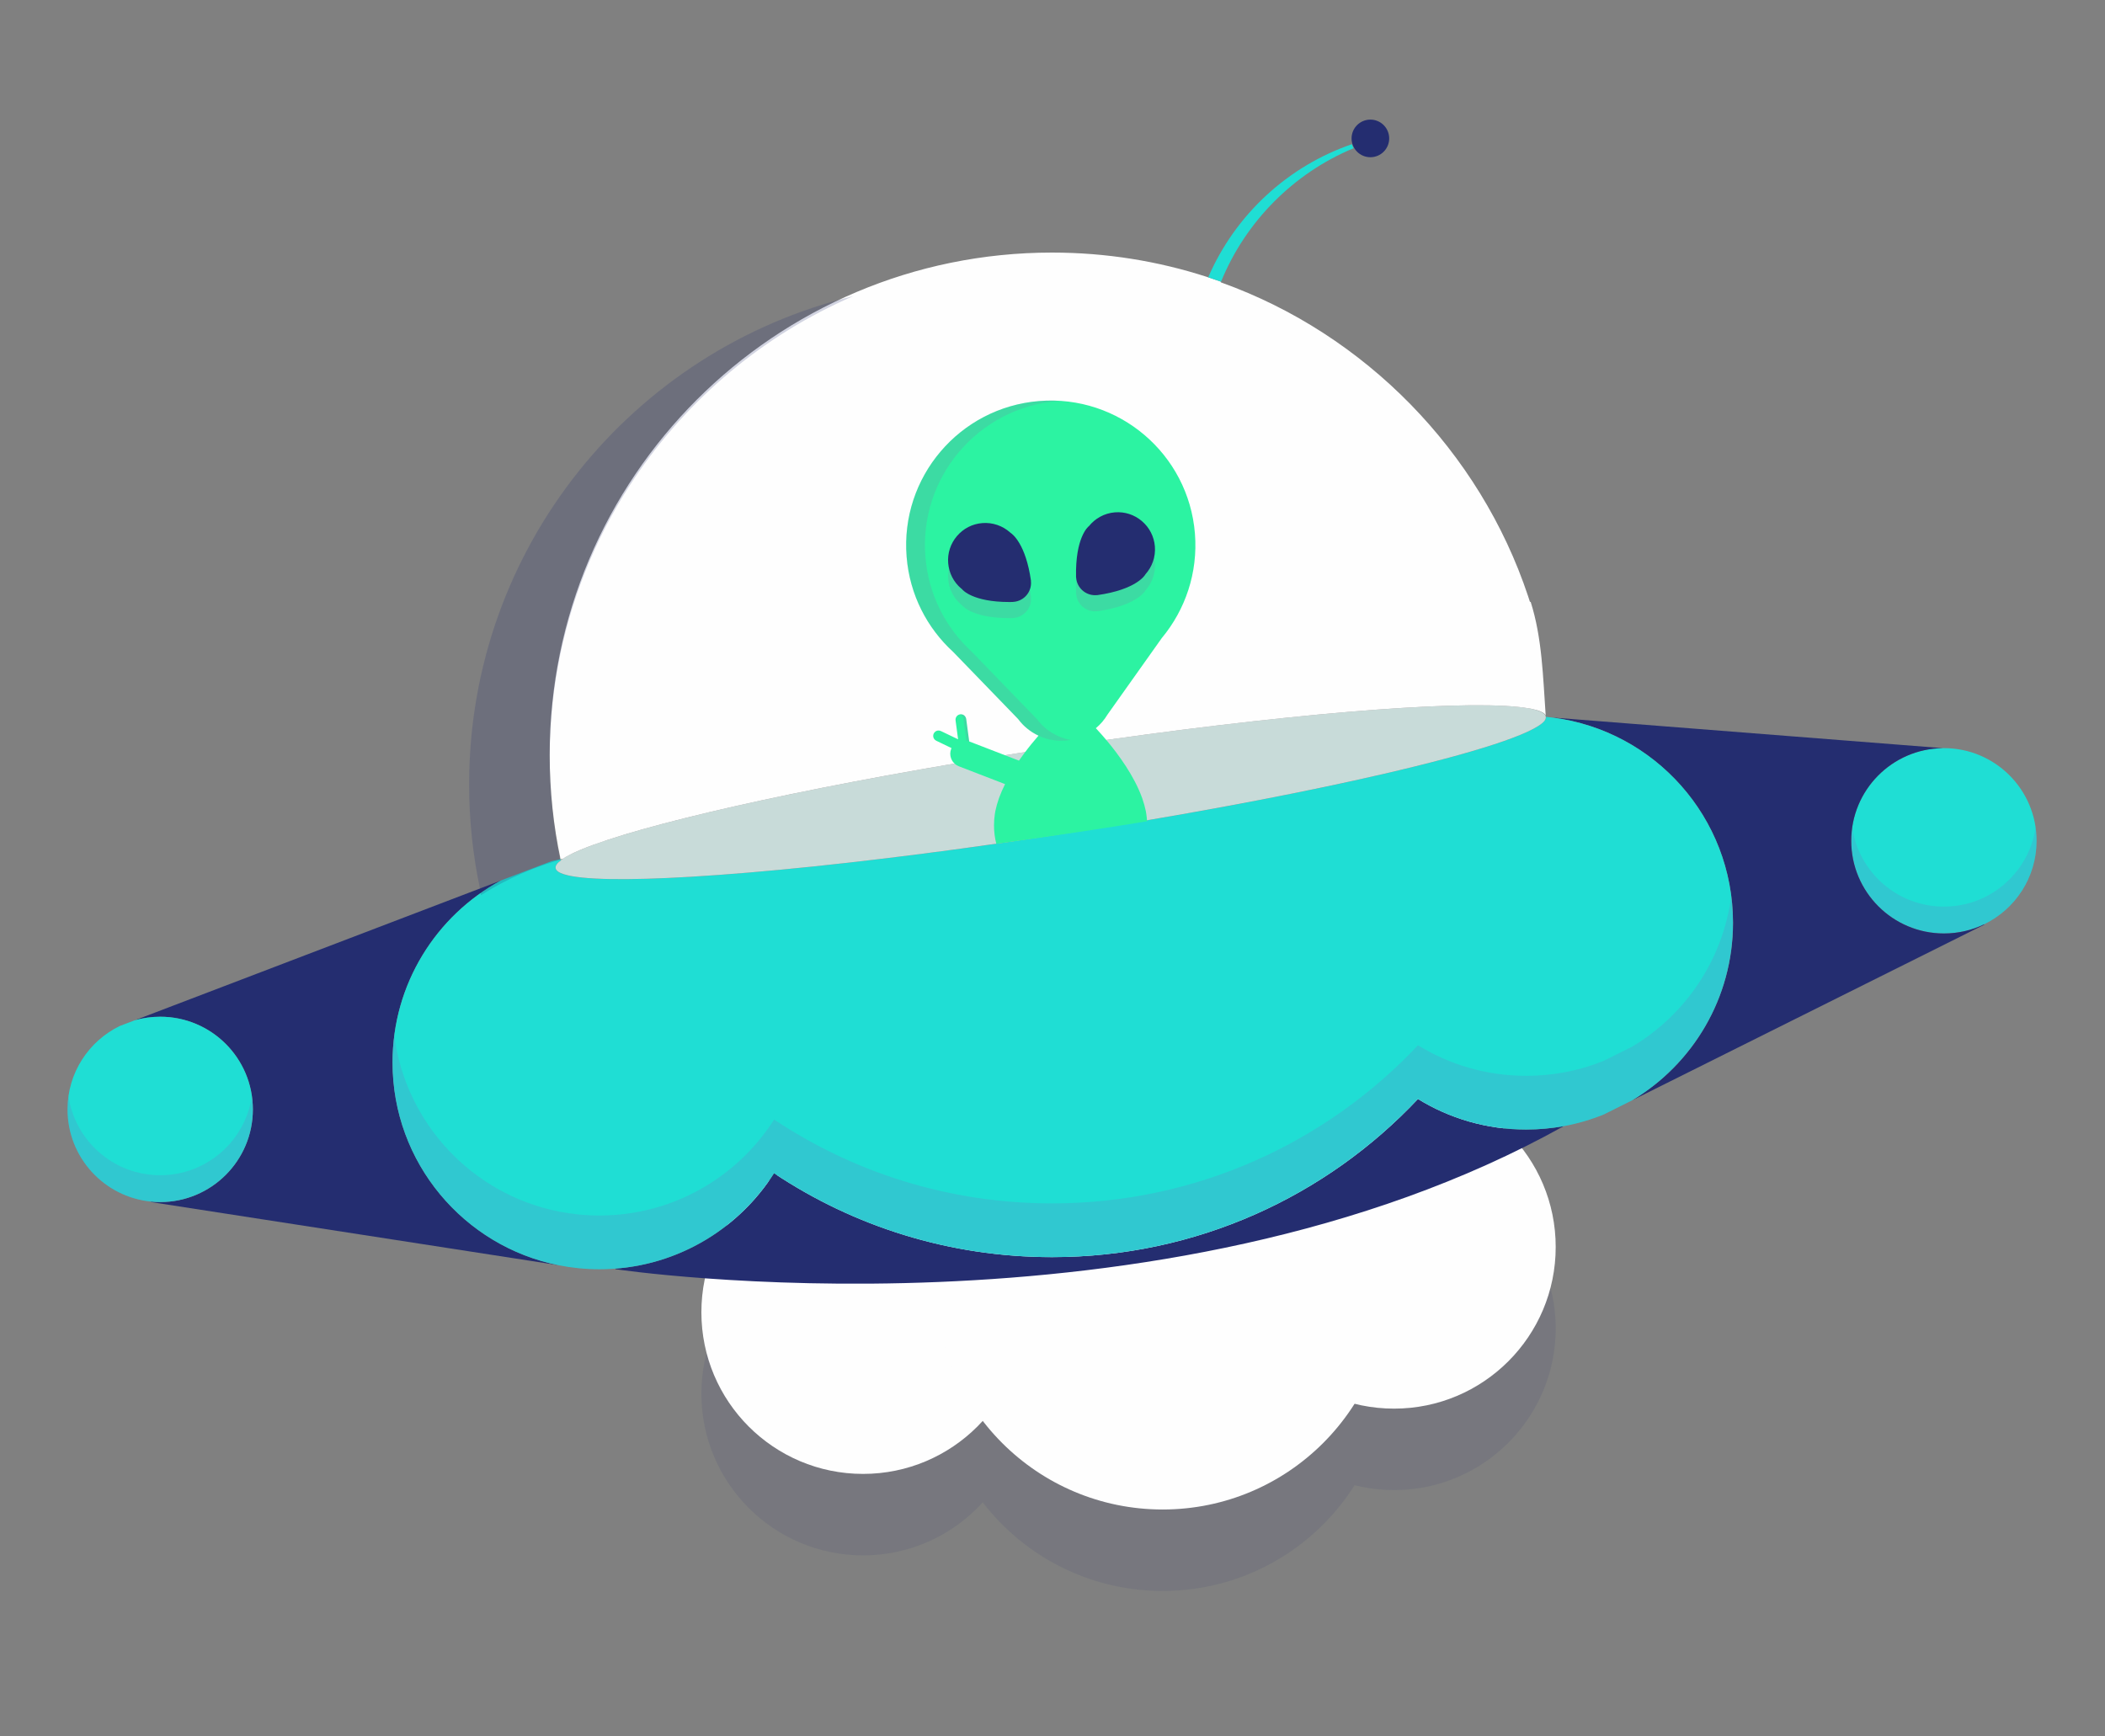 <?xml version="1.0" encoding="utf-8"?>
<!-- Generator: Adobe Illustrator 24.0.1, SVG Export Plug-In . SVG Version: 6.00 Build 0)  -->
<svg id="max" version="1.1" xmlns="http://www.w3.org/2000/svg" xmlns:xlink="http://www.w3.org/1999/xlink" x="0px" y="0px"
	 viewBox="0 0 800 660" style="enable-background:new 0 0 800 660;" xml:space="preserve">
<rect x="0" y="0" width="800" height="660" fill="#808080" stroke="none"/>
<style>
.st0{opacity:0.1;}
.st1{fill:#242D70;}
.st2{fill:#FEFEFE;}
.st3{fill:#1FDED4;}
.st4{fill:#D002AB;}
.st5{fill:#C8DBD9;}
.st6{opacity:0.2;}
.st7{fill:#2CF3A2;}
.st8{opacity:0.1;fill:#D002AB;}

@keyframes nave{
	0%{ transform: translateY(-0.7rem) rotate(-5deg);}
	50%{ transform: translateY(0px) rotate(10deg);}
	100%{ transform: translateY(-0.7rem) rotate(-5deg);}
}

#max{
	animation: nave 4s ease infinite;
}

@keyframes olhos{
	0%{ height: 2px;}
	50%{ height: 100px;}
	75%{ height: 2px;}
	100%{ height: 100px; }
}

#olhos{
	animation: olhos 4s linear infinite;
}

@keyframes fumaca{
    0%{ opacity: 0.3;}
    50%{ opacity: 1; }
    100%{ opacity: 0.3; }
}

#fumaca{
    animation: fumaca 4s linear infinite;
}

</style>
<g id="fumaca">
	<g>
		<g class="st0">
			<g>
				<g>
					<circle class="st1" cx="328" cy="529.74" r="61.44"/>
				</g>
				<g>
					<circle class="st1" cx="529.8" cy="504.93" r="61.44"/>
				</g>
				<g>
					<circle class="st1" cx="441.87" cy="518.46" r="86.25"/>
				</g>
			</g>
		</g>
		<g>
			<circle class="st2" cx="328" cy="498.78" r="61.44"/>
			<circle class="st2" cx="529.8" cy="473.97" r="61.44"/>
			<circle class="st2" cx="441.87" cy="487.5" r="86.25"/>
		</g>
	</g>
</g>
<g id="nave">
	<g>
		<path class="st3" d="M738.78,284.36c19.45,0,35.22,15.77,35.22,35.22c0,13.98-8.15,26.05-19.96,31.75
			c-4.61,2.23-9.79,3.47-15.26,3.47c-19.45,0-35.22-15.77-35.22-35.22c0-19.28,15.5-34.95,34.71-35.21
			C738.44,284.36,738.6,284.36,738.78,284.36z"/>
		<path class="st1" d="M754.04,351.33l0.07,0.14l-133.77,66.74c22.94-13.72,38.3-38.82,38.3-67.49c0-39.97-29.81-72.96-68.41-77.95
			c-0.15-0.03-0.31-0.05-0.45-0.06l148.49,11.65v0.01c-19.21,0.27-34.71,15.94-34.71,35.21c0,19.45,15.77,35.22,35.22,35.22
			C744.25,354.8,749.43,353.56,754.04,351.33z"/>
		<path class="st1" d="M580.02,429.33c4.88,0,9.67-0.45,14.3-1.3c-153.14,85.47-360.4,54.38-360.4,54.38l-0.02-0.23
			c25.37-1.94,47.35-15.93,60.28-36.24c30.25,20.15,66.57,31.88,105.65,31.88c54.82,0,104.25-23.1,139.06-60.11
			C550.86,425.08,564.94,429.33,580.02,429.33z"/>
		<path class="st1" d="M212.35,480.9l-154.94-24l0.02-0.17c1.13,0.11,2.29,0.17,3.45,0.17c19.45,0,35.22-15.77,35.22-35.22
			c0-19.45-15.77-35.22-35.22-35.22c-3.34,0-6.57,0.47-9.64,1.34l139.08-53.11c-24.5,13.31-41.13,39.28-41.13,69.13
			C149.19,441.94,176.33,473.72,212.35,480.9z"/>
		<path class="st3" d="M60.88,386.45c19.45,0,35.22,15.77,35.22,35.22c0,19.45-15.77,35.22-35.22,35.22c-1.16,0-2.32-0.06-3.45-0.17
			c-17.83-1.73-31.77-16.76-31.77-35.05c0-13.93,8.1-25.97,19.84-31.69l0.05-0.02l5.64-2.15l0.06-0.02
			C54.31,386.92,57.54,386.45,60.88,386.45z"/>
		<path class="st3" d="M590.22,272.77c-0.15-0.04-0.3-0.05-0.45-0.06c-0.73-0.09-1.47-0.17-2.2-0.24c0.01,0.16,0,0.32-0.06,0.48
			v0.01c-0.08,0.34-0.27,0.69-0.57,1.05c-0.01,0.02-0.02,0.03-0.03,0.05c-4.08,4.92-27.02,12.26-61.62,20.23
			c-27.86,6.44-63.28,13.29-102.51,19.69h-0.03c-6.87,1.12-13.86,2.22-20.95,3.3c-12.41,1.91-24.57,3.66-36.34,5.26
			c-40.17,5.46-75.97,9.14-102.94,10.73c-24.29,1.44-41.44,1.2-48.2-0.95c-1.96-0.61-3.05-1.4-3.19-2.34
			c-0.14-0.88,0.55-1.87,2-2.94c-0.01-0.04-0.02-0.06-0.03-0.09c-0.03-0.12-0.05-0.23-0.06-0.35c-1.16,0.21-2.29,0.46-3.42,0.72
			h-0.01l-19.26,7.35l-0.04,0.02c-24.5,13.31-41.13,39.28-41.13,69.13c0,38.13,27.13,69.92,63.15,77.09l0.03,0.01
			c5,0.99,10.15,1.51,15.43,1.51c27.92,0,52.44-14.55,66.38-36.48c30.25,20.16,66.58,31.88,105.65,31.88
			c54.83,0,104.25-23.1,139.06-60.11c11.96,7.37,26.05,11.61,41.13,11.61c4.88,0,9.66-0.45,14.3-1.29
			c5.29-0.97,10.4-2.48,15.25-4.46l0.02-0.01l10.74-5.36c22.94-13.71,38.29-38.81,38.29-67.49
			C658.63,310.75,628.82,277.76,590.22,272.77z"/>
		<g class="st0">
			<g>
				<g>
					<path class="st4" d="M620.34,397.79l-10.74,5.36l-0.02,0.01c-4.86,1.98-9.96,3.48-15.25,4.45c-4.64,0.85-9.42,1.3-14.3,1.3
						c-15.08,0-29.17-4.25-41.13-11.62c-34.81,37.01-84.24,60.11-139.06,60.11c-39.07,0-75.4-11.73-105.65-31.88
						C280.24,447.45,255.73,462,227.8,462c-5.28,0-10.43-0.52-15.43-1.51l-0.03-0.01c-32.74-6.52-58.14-33.39-62.49-66.87
						c-0.43,3.34-0.66,6.74-0.66,10.2c0,38.13,27.14,69.91,63.15,77.09l0.03,0.01c4.99,0.99,10.15,1.51,15.43,1.51
						c27.92,0,52.43-14.55,66.38-36.48c30.25,20.15,66.57,31.88,105.65,31.88c54.82,0,104.25-23.1,139.06-60.11
						c11.97,7.37,26.05,11.62,41.13,11.62c4.88,0,9.67-0.45,14.3-1.3c5.29-0.97,10.39-2.47,15.25-4.45l0.02-0.01l10.74-5.36
						c22.94-13.72,38.3-38.82,38.3-67.49c0-3.45-0.24-6.84-0.67-10.17C654.8,364.89,640.5,385.74,620.34,397.79z"/>
				</g>
			</g>
		</g>
		<g class="st0">
			<path class="st4" d="M60.88,446.69c-1.16,0-2.32-0.06-3.45-0.17c-16.14-1.56-29.09-14.03-31.4-29.94
				c-0.24,1.67-0.37,3.37-0.37,5.11c0,18.28,13.95,33.32,31.77,35.05c1.13,0.11,2.29,0.17,3.45,0.17
				c19.45,0,35.22-15.77,35.22-35.22c0-1.73-0.13-3.44-0.37-5.1C93.26,433.6,78.6,446.69,60.88,446.69z"/>
		</g>
		<g class="st0">
			<g>
				<g>
					<path class="st4" d="M754.04,341.12c-4.61,2.23-9.79,3.47-15.26,3.47c-17.72,0-32.38-13.09-34.85-30.12
						c-0.24,1.67-0.37,3.37-0.37,5.11c0,19.45,15.77,35.22,35.22,35.22c5.47,0,10.65-1.25,15.26-3.47
						c11.81-5.7,19.96-17.77,19.96-31.75c0-1.73-0.13-3.43-0.37-5.09C771.91,326.26,764.38,336.13,754.04,341.12z"/>
				</g>
			</g>
		</g>
	</g>
	<g>
		<path class="st5" d="M577.11,268.71c-24.73-2.64-91.14,2.81-169.76,14.45c-3.54,0.52-7.1,1.05-10.68,1.6
			c-6.91,1.05-13.73,2.14-20.43,3.23c-2.3,0.37-4.58,0.74-6.86,1.13c-6.56,1.08-13.01,2.19-19.31,3.3
			c-69.82,12.28-123.4,25.62-136.2,34.01c-0.27,0.16-0.51,0.34-0.74,0.5c0.01,0.03,0.02,0.06,0.03,0.09c-1.45,1.07-2.14,2.06-2,2.94
			c0.14,0.94,1.23,1.72,3.19,2.34c6.76,2.15,23.91,2.39,48.2,0.95c26.97-1.59,62.77-5.26,102.94-10.73
			c11.77-1.6,23.93-3.36,36.34-5.26c7.09-1.08,14.08-2.18,20.95-3.3h0.03c39.23-6.4,74.66-13.26,102.51-19.69
			c34.6-7.98,57.54-15.31,61.62-20.23c0.01-0.02,0.02-0.03,0.03-0.05c0.4-0.55,0.57-1.06,0.5-1.55c-0.26-1.68-3.36-2.86-8.89-3.58
			c-0.32-0.04-0.64-0.07-0.98-0.11C577.42,268.75,577.27,268.73,577.11,268.71z"/>
		<path class="st2" d="M350.06,292.42c6.31-1.11,12.75-2.22,19.31-3.3c2.27-0.38,4.56-0.76,6.86-1.13
			c6.7-1.09,13.52-2.17,20.43-3.23c3.58-0.55,7.14-1.08,10.68-1.6c78.63-11.64,145.03-17.09,169.76-14.45
			c0.16,0.02,0.31,0.04,0.46,0.05c0.34,0.04,0.66,0.07,0.98,0.11c0.16,0.02,0.32,0.04,0.48,0.06c0.94,0.12,1.82,0.26,2.61,0.41
			c0.23,0.05,0.47,0.09,0.69,0.14c1.38,0.28,2.48,0.62,3.32,1.01c0.27,0.12,0.5,0.24,0.71,0.37c0.1,0.07,0.22,0.15,0.31,0.22
			c0.09,0.07,0.18,0.14,0.27,0.21c0.08,0.07,0.15,0.15,0.21,0.23c0.07,0.07,0.12,0.15,0.17,0.22c0.05,0.08,0.1,0.17,0.13,0.25
			c-1.04-14.85-1.36-29.57-5.73-43.27l-0.25,0.08c-0.24-0.73-0.47-1.47-0.71-2.19c-18.33-55.05-61.91-99.62-116.54-119.21
			l-0.26-0.09l0.09-0.24c-1.61-0.58-3.24-1.13-4.87-1.67c0,0.01-0.01,0.01-0.01,0.02l-0.49-0.18c-18.54-6-38.31-9.24-58.85-9.24
			c-105.44,0-190.91,85.47-190.91,190.91c0,13.6,1.42,26.87,4.13,39.67c0.27-0.06,0.54-0.11,0.81-0.16
			C226.67,318.04,280.25,304.7,350.06,292.42z"/>
		<g class="st6">
			<path class="st1" d="M324.31,112.55c-83.77,20.19-146.02,95.61-146.02,185.59c0,13.6,1.42,26.87,4.13,39.67
				c0.34-0.07,0.12,2.45,0.46,2.39c4.71-3.03,15.49-9.32,30.01-13.4c-2.61-12.56-3.98-25.56-3.98-38.87
				C208.92,209.32,256.43,141.82,324.31,112.55z"/>
			<path class="st2" d="M213.05,326.58c0.34-0.07,0.66-0.13,1-0.19c0.93-0.6,2.08-1.22,3.42-1.87c-1.57,0.42-3.1,0.85-4.58,1.26
				C212.95,326.05,212.99,326.32,213.05,326.58z"/>
			<path class="st2" d="M350.43,292.67c-0.09-0.05-0.16-0.12-0.24-0.18c-0.08,0.09-0.15,0.17-0.23,0.26
				C350.12,292.72,350.27,292.7,350.43,292.67z"/>
		</g>
	</g>
	<path class="st3" d="M514.44,56.33h-0.02v0.01c-22.75,9.44-41.09,27.9-50.36,50.72l-0.01,0.01c-1.61-0.58-3.24-1.13-4.87-1.67
		c10.27-23.76,30.16-42.18,54.59-50.59C513.93,55.34,514.15,55.85,514.44,56.33z"/>
	<circle class="st1" cx="520.81" cy="52.61" r="7.15"/>
</g>
<g id="Alien">
	<g>
		<path class="st7" d="M454.13,202.79c-2.44-30.26-28.95-52.81-59.21-50.36c-30.26,2.44-52.81,28.95-50.36,59.22
			c1.16,14.45,7.82,27.13,17.74,36.18l24.65,25.48l0.02,0.03c2,2.7,4.66,4.86,7.71,6.27c-1.62,1.86-3.57,4.21-5.56,6.9
			c-0.62,0.84-1.25,1.7-1.87,2.61c-0.04-0.03-0.09-0.04-0.13-0.06l-4.03-1.56h-0.01l-14.74-5.69l-1.13-8.48h-0.01
			c-0.08-0.84-0.67-1.57-1.54-1.78c-1.1-0.27-2.21,0.42-2.46,1.51c-0.07,0.28-0.07,0.55-0.03,0.81v0.02l0.95,7.11l-6.48-3.11
			c-0.75-0.39-1.68-0.29-2.33,0.33c-0.83,0.77-0.87,2.06-0.09,2.88c0.19,0.2,0.42,0.36,0.65,0.46v0.01l5.75,2.77
			c-0.05,0.1-0.09,0.2-0.13,0.31c-0.91,2.35,0.03,4.94,2.1,6.21h0.01c0.26,0.15,0.52,0.29,0.81,0.4l17.56,6.78
			c-0.86,1.7-1.61,3.44-2.26,5.19c-0.04,0.12-0.08,0.23-0.12,0.35c-0.54,1.55-0.98,3.1-1.3,4.65c-0.07,0.35-0.13,0.69-0.18,1.04
			c-0.22,1.44-0.34,2.92-0.34,4.43c0,2.43,0.3,4.78,0.87,7.03c11.77-1.6,23.92-3.36,36.34-5.26c7.09-1.08,14.08-2.18,20.95-3.31
			c-0.05-0.98-0.15-1.95-0.3-2.9c-0.05-0.35-0.11-0.69-0.18-1.04c-0.32-1.54-0.76-3.09-1.3-4.65c-0.04-0.11-0.08-0.22-0.12-0.35
			c-2.99-8.27-8.84-16.28-13.28-21.6c-1.39-1.66-2.63-3.05-3.61-4.11l-0.01-0.01c-0.01-0.01-0.02-0.02-0.02-0.03
			c-0.23-0.24-0.45-0.48-0.64-0.68l0.05-0.04c1.73-1.45,3.2-3.18,4.36-5.11l0.03-0.05l20.62-29.06l0.05-0.06
			C450.44,231.78,455.33,217.74,454.13,202.79z"/>
		<g class="st0">
			<path class="st4" d="M401.82,279.62c-3.05-1.41-5.71-3.57-7.71-6.27l-0.02-0.03l-24.65-25.48c-9.92-9.06-16.58-21.74-17.74-36.18
				c-2.45-30.27,20.1-56.78,50.36-59.22c0.33-0.03,0.67-0.03,1-0.06c-2.67-0.18-5.39-0.17-8.15,0.06
				c-30.26,2.44-52.81,28.95-50.36,59.22c1.16,14.45,7.82,27.13,17.74,36.18l24.65,25.48l0.02,0.03c2,2.7,4.66,4.86,7.71,6.27
				c0.17,0.09,0.35,0.17,0.52,0.25c2.97,1.3,6.31,1.89,9.77,1.61c0.64-0.05,1.27-0.14,1.9-0.25c-1.57-0.28-3.09-0.74-4.52-1.36
				C402.16,279.79,401.99,279.71,401.82,279.62z"/>
		</g>
		<path class="st8" d="M366.16,273.34h0.01l1.11,8.28l1.05,0.2l-1.13-8.48h-0.01c-0.08-0.84-0.67-1.57-1.54-1.78
			c-0.34-0.08-0.67-0.06-0.98,0.02C365.5,271.8,366.08,272.52,366.16,273.34z"/>
	</g>
</g>
	<g id="olhos">
		<g class="st0">
			<path class="st4" d="M438.91,213.83c0.33,4.05-1.11,7.85-3.65,10.65l0.02,0.01c-0.13,0.23-3.35,5.75-18.36,7.86v-0.04
				c-0.06,0.01-0.12,0.02-0.18,0.03c-0.19,0.01-0.39,0.02-0.58,0.02c-3.71,0-6.86-2.86-7.17-6.62c0-0.06,0-0.12,0-0.18h-0.04
				c-0.34-15.14,4.59-19.21,4.8-19.38l0.02,0.02c2.35-2.96,5.86-5,9.92-5.33c3.76-0.31,7.42,0.88,10.29,3.33
				C436.85,206.64,438.6,210.06,438.91,213.83z"/>
			<path class="st4" d="M391.82,227.13c0.32,3.95-2.64,7.43-6.6,7.75c-0.06,0-0.12,0-0.18,0.01v0.03c-0.49,0.01-0.97,0.02-1.45,0.02
				c-13.96,0-17.76-4.62-17.93-4.82l0.02-0.02c-0.13-0.1-0.27-0.19-0.39-0.3c-2.88-2.45-4.62-5.87-4.93-9.63s0.87-7.41,3.32-10.29
				c2.45-2.88,5.86-4.64,9.63-4.94c3.89-0.32,7.76,1.01,10.65,3.62l0.05,0.03l0.06,0.06l0.01,0.01c0.71,0.46,5.77,4.22,7.75,18.27
				h-0.04C391.8,227.01,391.81,227.07,391.82,227.13z"/>
		</g>
		<path class="st1" d="M438.91,207.7c0.33,4.05-1.11,7.85-3.65,10.65l0.02,0.01c-0.13,0.23-3.35,5.75-18.36,7.86v-0.04
			c-0.06,0.01-0.12,0.02-0.18,0.03c-0.19,0.01-0.39,0.02-0.58,0.02c-3.71,0-6.86-2.86-7.17-6.62c0-0.06,0-0.12,0-0.18h-0.04
			c-0.34-15.14,4.59-19.21,4.8-19.38l0.02,0.02c2.35-2.96,5.86-5,9.92-5.33c3.76-0.31,7.42,0.88,10.29,3.33
			C436.85,200.52,438.6,203.94,438.91,207.7z"/>
		<path class="st1" d="M391.82,221.01c0.32,3.95-2.64,7.43-6.6,7.75c-0.06,0-0.12,0-0.18,0.01v0.03c-0.49,0.01-0.97,0.02-1.45,0.02
			c-13.96,0-17.76-4.62-17.93-4.82l0.02-0.02c-0.13-0.1-0.27-0.19-0.39-0.3c-2.88-2.45-4.62-5.87-4.93-9.63
			c-0.31-3.76,0.87-7.41,3.32-10.29c2.45-2.88,5.86-4.64,9.63-4.94c3.89-0.32,7.76,1.01,10.65,3.62l0.05,0.03l0.06,0.06l0.01,0.01
			c0.71,0.46,5.77,4.22,7.75,18.27h-0.04C391.8,220.88,391.81,220.95,391.82,221.01z"/>
	</g>
</svg>
